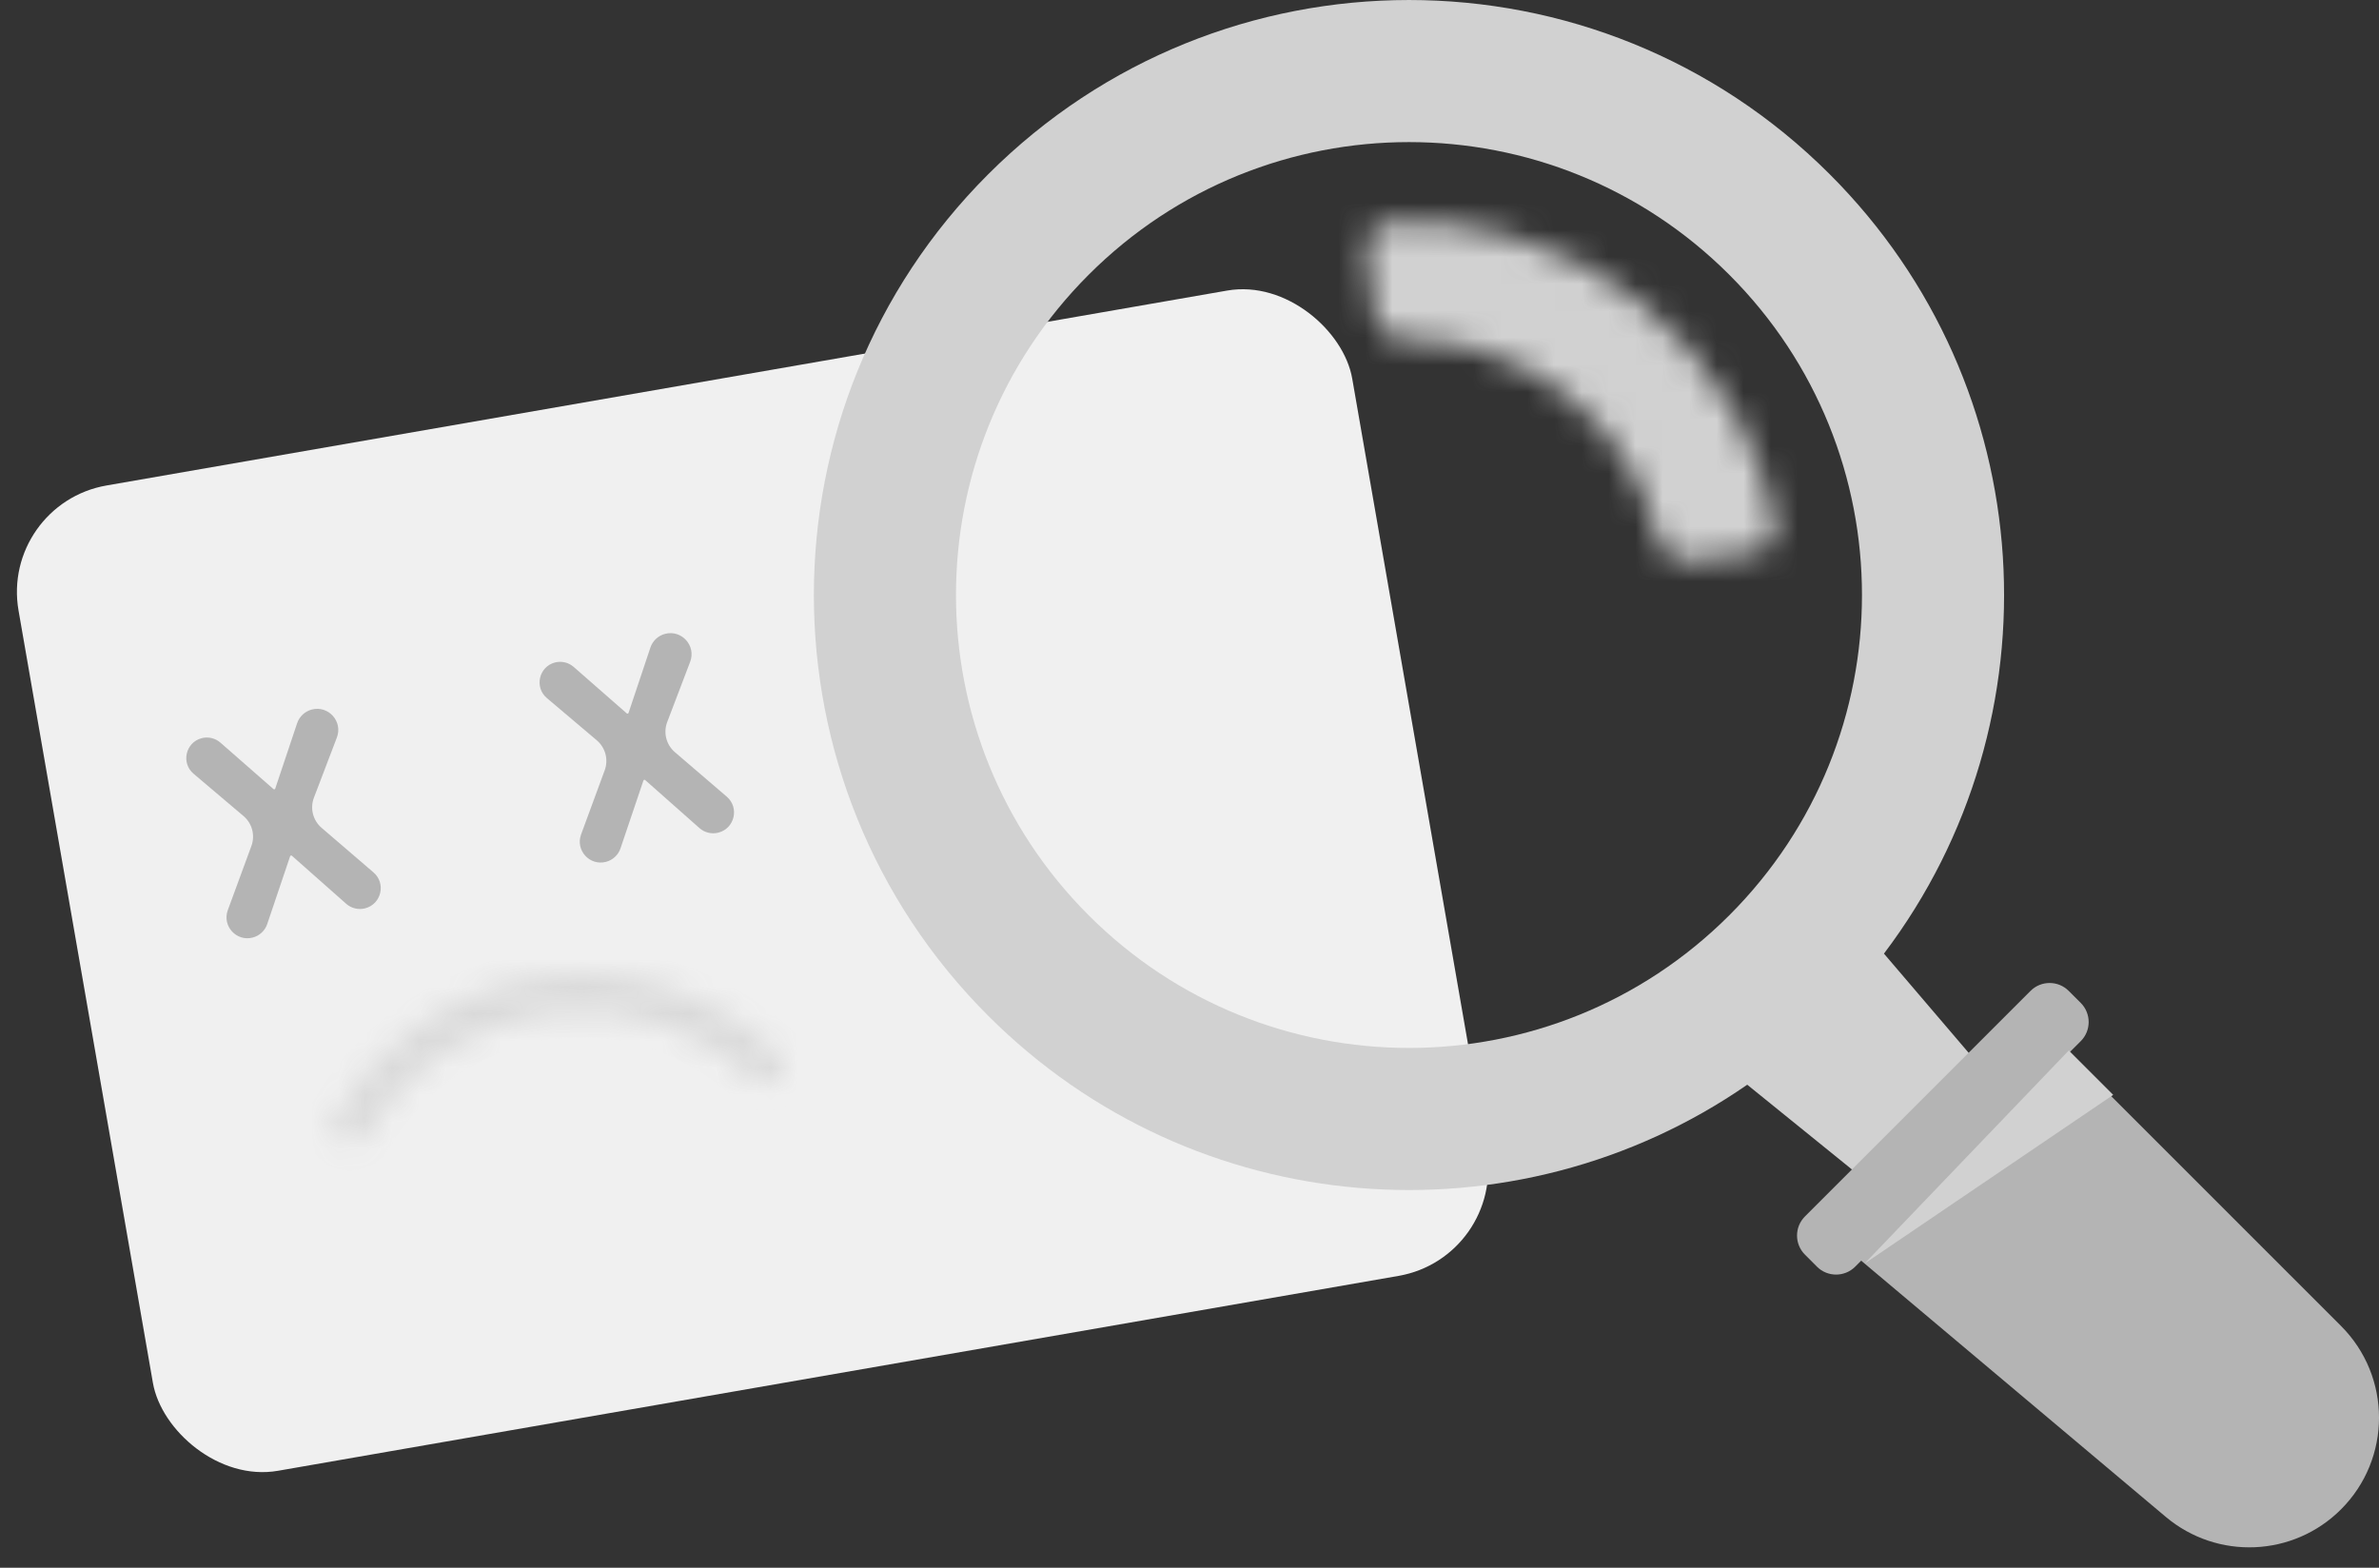 <svg width="88" height="58" viewBox="0 0 88 58" fill="none" xmlns="http://www.w3.org/2000/svg">
<rect x="0" y="0" width="88" height="58" fill="#333333" stroke="none"/>
<rect y="18.646" width="50.074" height="37" rx="4" transform="rotate(-9.868 0 18.646)" fill="#F0F0F0"/>
<mask id="path-2-inside-1_2012_2803" fill="white">
<path d="M64.831 20.458C65.379 20.391 65.773 19.891 65.666 19.349C65.382 17.902 64.867 16.507 64.139 15.219C63.246 13.641 62.052 12.253 60.624 11.136C59.195 10.02 57.561 9.195 55.814 8.71C54.389 8.314 52.911 8.15 51.438 8.223C50.886 8.25 50.496 8.752 50.563 9.301L50.852 11.663C50.919 12.211 51.419 12.596 51.971 12.587C52.871 12.573 53.771 12.688 54.642 12.93C55.834 13.261 56.95 13.825 57.925 14.587C58.901 15.35 59.716 16.297 60.325 17.375C60.77 18.162 61.098 19.007 61.302 19.884C61.427 20.422 61.92 20.814 62.468 20.747L64.831 20.458Z"/>
</mask>
<path d="M64.831 20.458C65.379 20.391 65.773 19.891 65.666 19.349C65.382 17.902 64.867 16.507 64.139 15.219C63.246 13.641 62.052 12.253 60.624 11.136C59.195 10.02 57.561 9.195 55.814 8.71C54.389 8.314 52.911 8.15 51.438 8.223C50.886 8.25 50.496 8.752 50.563 9.301L50.852 11.663C50.919 12.211 51.419 12.596 51.971 12.587C52.871 12.573 53.771 12.688 54.642 12.93C55.834 13.261 56.95 13.825 57.925 14.587C58.901 15.35 59.716 16.297 60.325 17.375C60.77 18.162 61.098 19.007 61.302 19.884C61.427 20.422 61.92 20.814 62.468 20.747L64.831 20.458Z" stroke="#D1D1D1" stroke-width="16" mask="url(#path-2-inside-1_2012_2803)"/>
<path fill-rule="evenodd" clip-rule="evenodd" d="M63.967 10.165C70.511 16.709 70.511 27.318 63.967 33.862C57.423 40.406 46.814 40.406 40.27 33.862C33.726 27.318 33.726 16.709 40.27 10.165C46.814 3.621 57.423 3.621 63.967 10.165ZM69.688 35.28C76.219 26.654 75.551 14.314 67.684 6.448C59.088 -2.149 45.15 -2.149 36.553 6.448C27.956 15.044 27.956 28.982 36.553 37.579C44.193 45.219 56.052 46.069 64.631 40.13L72.098 46.175L75.816 42.458L69.688 35.28Z" fill="#D1D1D1"/>
<path fill-rule="evenodd" clip-rule="evenodd" d="M66.766 45.003C66.375 45.394 66.375 46.027 66.766 46.417L67.21 46.862C67.6 47.252 68.234 47.252 68.624 46.862L68.846 46.64L80.114 56.119C82.02 57.722 84.835 57.601 86.595 55.84C88.469 53.967 88.469 50.929 86.595 49.055L76.513 38.973L76.968 38.518C77.358 38.128 77.358 37.495 76.968 37.104L76.523 36.66C76.133 36.269 75.499 36.269 75.109 36.66L66.766 45.003Z" fill="#B4B4B4"/>
<path d="M76.525 38.863L68.969 46.748L78.168 40.506L76.525 38.863Z" fill="#D1D1D1"/>
<path d="M9.299 31.298C9.444 30.904 9.328 30.461 9.007 30.19L7.16 28.625C6.69 28.227 6.864 27.465 7.46 27.31C7.703 27.246 7.962 27.308 8.152 27.473L10.116 29.193C10.126 29.202 10.14 29.205 10.153 29.201C10.166 29.198 10.177 29.188 10.181 29.175L10.99 26.759C11.073 26.508 11.278 26.317 11.534 26.25C12.149 26.09 12.688 26.692 12.461 27.285L11.612 29.511C11.462 29.905 11.575 30.351 11.895 30.626L13.815 32.275C14.287 32.679 14.109 33.447 13.508 33.604C13.26 33.668 12.996 33.605 12.804 33.435L10.798 31.66C10.787 31.651 10.774 31.647 10.76 31.651C10.747 31.654 10.736 31.664 10.732 31.677L9.885 34.185C9.802 34.432 9.599 34.62 9.347 34.686C8.743 34.843 8.211 34.256 8.427 33.67L9.299 31.298Z" fill="#B4B4B4"/>
<path d="M22.368 28.498C22.513 28.104 22.396 27.661 22.076 27.389L20.228 25.825C19.759 25.427 19.932 24.665 20.528 24.509C20.772 24.446 21.031 24.507 21.22 24.673L23.184 26.392C23.194 26.401 23.208 26.405 23.221 26.401C23.235 26.398 23.245 26.388 23.25 26.375L24.058 23.958C24.142 23.708 24.347 23.516 24.602 23.45C25.217 23.29 25.756 23.891 25.529 24.485L24.681 26.711C24.53 27.105 24.643 27.551 24.963 27.826L26.884 29.474C27.355 29.879 27.177 30.647 26.576 30.803C26.328 30.868 26.064 30.805 25.872 30.635L23.866 28.859C23.856 28.85 23.842 28.847 23.829 28.85C23.815 28.854 23.805 28.864 23.8 28.877L22.953 31.384C22.87 31.631 22.668 31.82 22.415 31.885C21.811 32.043 21.279 31.456 21.495 30.87L22.368 28.498Z" fill="#B4B4B4"/>
<mask id="path-8-inside-2_2012_2803" fill="white">
<path d="M12.658 42.236C12.333 42.077 12.197 41.683 12.375 41.369C13.111 40.076 14.115 38.953 15.322 38.075C16.705 37.068 18.314 36.414 20.008 36.171C21.701 35.928 23.429 36.102 25.04 36.679C26.445 37.182 27.724 37.978 28.794 39.012C29.054 39.263 29.034 39.679 28.767 39.923C28.5 40.166 28.088 40.146 27.825 39.897C26.901 39.02 25.802 38.343 24.598 37.912C23.188 37.407 21.676 37.254 20.194 37.467C18.711 37.68 17.303 38.252 16.092 39.133C15.058 39.886 14.194 40.845 13.554 41.946C13.372 42.259 12.982 42.395 12.658 42.236Z"/>
</mask>
<path d="M12.658 42.236C12.333 42.077 12.197 41.683 12.375 41.369C13.111 40.076 14.115 38.953 15.322 38.075C16.705 37.068 18.314 36.414 20.008 36.171C21.701 35.928 23.429 36.102 25.04 36.679C26.445 37.182 27.724 37.978 28.794 39.012C29.054 39.263 29.034 39.679 28.767 39.923C28.5 40.166 28.088 40.146 27.825 39.897C26.901 39.02 25.802 38.343 24.598 37.912C23.188 37.407 21.676 37.254 20.194 37.467C18.711 37.68 17.303 38.252 16.092 39.133C15.058 39.886 14.194 40.845 13.554 41.946C13.372 42.259 12.982 42.395 12.658 42.236Z" stroke="#D9D9D9" stroke-width="2" mask="url(#path-8-inside-2_2012_2803)"/>
</svg>
